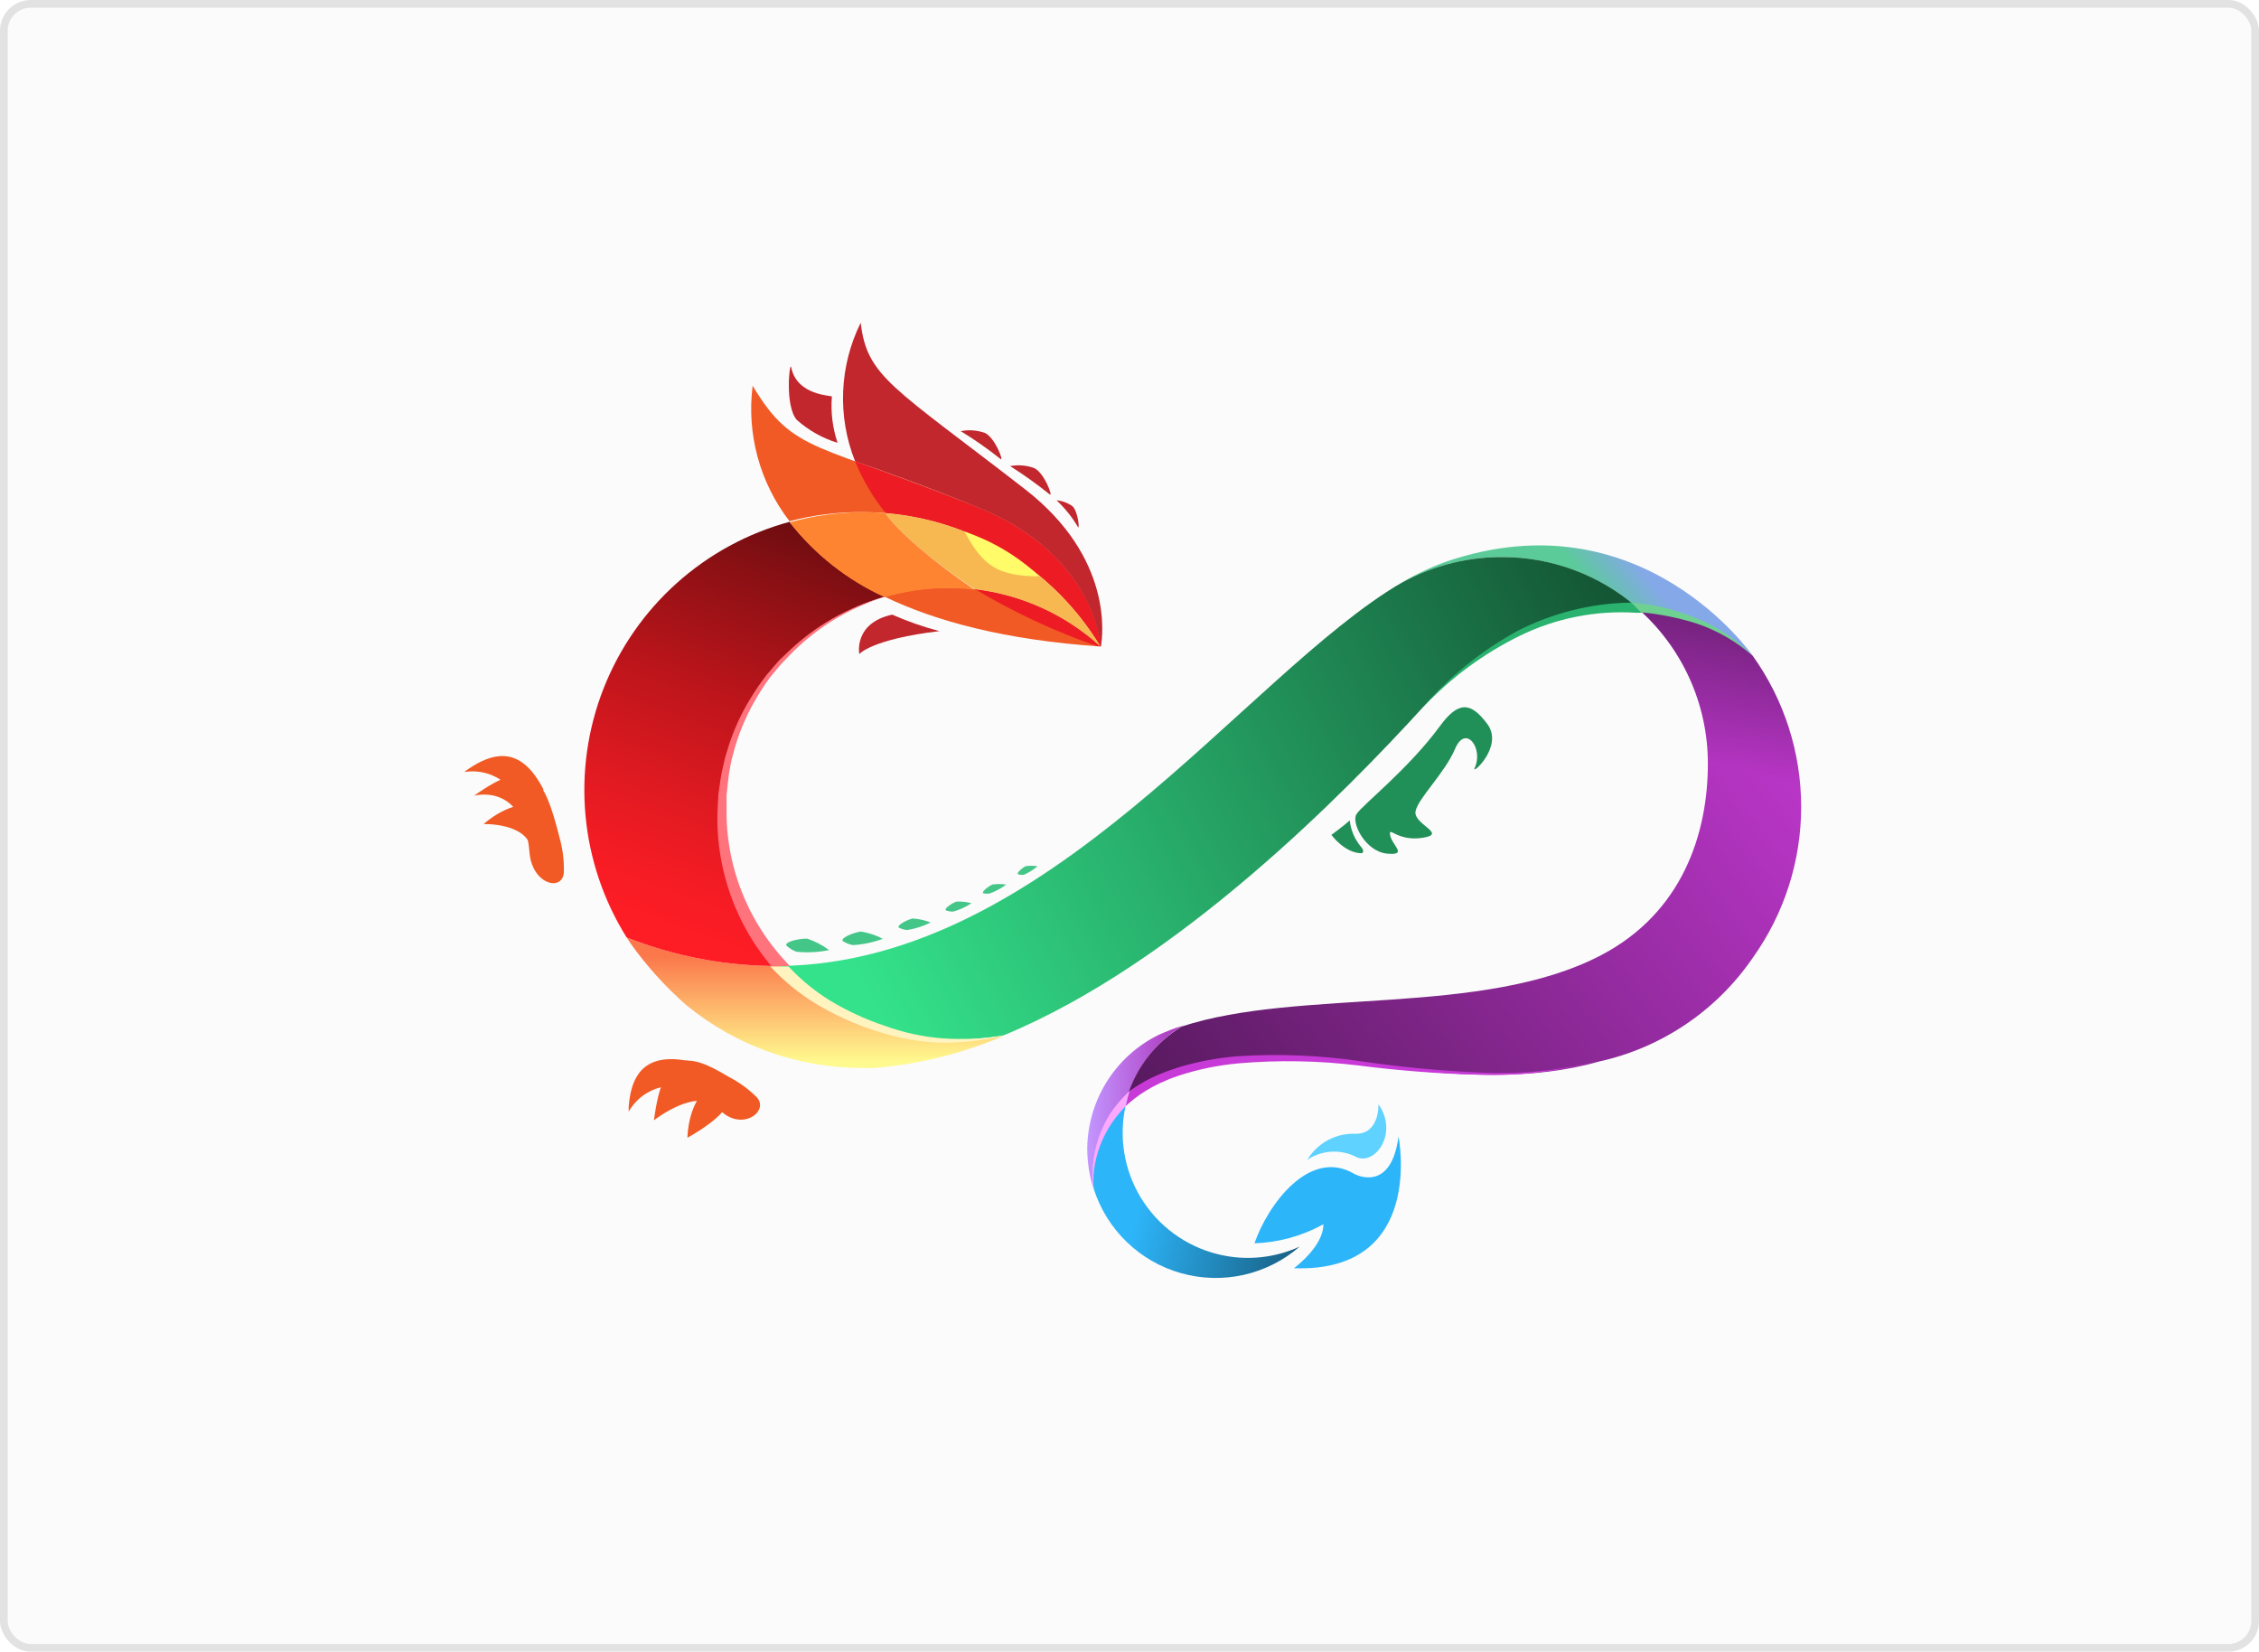 <svg width="294" height="215" viewBox="0 0 294 215" fill="none" xmlns="http://www.w3.org/2000/svg">
<path d="M0 0H294V215H0V0Z" fill="white"/>
<rect x="0.5" y="0.5" width="293" height="213.93" rx="3.5" fill="#FBFBFB" stroke="#E2E2E2"/>
<path d="M81.567 121.99L81.978 122.639C84.1 125.65 86.575 128.396 89.349 130.819C95.802 136.104 103.889 138.985 112.23 138.971H113.807C119.599 138.5 125.277 137.09 130.616 134.796C128.221 135.18 125.803 135.401 123.378 135.458C119.256 135.455 115.181 134.585 111.417 132.904C107.653 131.223 104.285 128.769 101.532 125.702C94.7 125.758 87.922 124.498 81.567 121.99Z" fill="url(#paint0_linear)"/>
<path d="M112.216 66.644C118.445 66.638 124.569 68.243 129.995 71.302C135.421 74.361 139.964 78.771 143.183 84.103C139.45 80.717 134.911 78.346 130 77.215C125.089 76.085 119.97 76.234 115.133 77.647C121.761 80.842 130.788 83.281 143.223 84.129C143.223 84.129 142.613 72.291 127.461 66.1C106.251 57.471 103.321 59.181 97.952 50.193C97.159 56.473 98.885 62.812 102.751 67.824C105.84 67.015 109.023 66.618 112.216 66.644Z" fill="#F15A24"/>
<path d="M127.461 66.1C120.21 63.211 115.106 61.408 111.288 60.029C112.275 62.457 113.615 64.727 115.265 66.763C120.967 67.234 126.476 69.051 131.338 72.066C136.201 75.08 140.279 79.205 143.237 84.103C138.699 79.977 132.983 77.376 126.891 76.666C131.929 79.672 137.259 82.159 142.799 84.09H143.263C143.263 84.09 142.627 72.291 127.461 66.1Z" fill="#ED1C24"/>
<path d="M143.197 84.129H143.276C143.515 82.804 144.933 72.609 133.4 63.661C116.193 50.312 112.839 49.066 112.017 42C110.637 44.785 109.858 47.831 109.733 50.937C109.607 54.043 110.137 57.141 111.288 60.029C115.093 61.355 120.21 63.144 127.448 66.1C142.627 72.291 143.223 84.129 143.223 84.129H143.197Z" fill="#C1272D"/>
<path d="M195.414 72.49C201.872 72.482 208.114 74.808 212.993 79.039C218.632 79.283 224 81.53 228.132 85.375C228.132 85.375 213.669 64.364 188.176 73.1C185.892 73.923 183.705 74.995 181.654 76.295C185.812 73.805 190.568 72.49 195.414 72.49Z" fill="url(#paint1_linear)"/>
<path d="M195.414 72.49C190.569 72.485 185.813 73.795 181.654 76.281L182.396 75.831C161.796 87.96 136.542 125.238 101.532 125.702C104.291 128.757 107.662 131.199 111.425 132.868C115.189 134.537 119.261 135.397 123.378 135.392C125.803 135.335 128.221 135.114 130.616 134.729C153.391 125.344 175.264 102.914 185.193 92.03C194.393 81.942 204.482 78.508 213.032 79.025C208.142 74.79 201.884 72.469 195.414 72.49Z" fill="url(#paint2_linear)"/>
<path d="M142.229 144.738C141.768 146.242 141.523 147.805 141.5 149.378C141.496 151.199 141.773 153.01 142.322 154.747C142.028 152.582 142.273 150.378 143.037 148.332C143.8 146.285 145.057 144.458 146.696 143.015L146.802 142.617C147.964 138.797 150.494 135.54 153.908 133.47C152.83 133.817 151.772 134.224 150.74 134.69C148.711 135.696 146.91 137.106 145.446 138.834C143.982 140.562 142.888 142.571 142.229 144.738Z" fill="url(#paint3_linear)"/>
<path d="M234.415 105.035C234.423 97.964 232.211 91.069 228.092 85.322C223.961 81.506 218.611 79.279 212.992 79.039C215.912 81.564 218.252 84.688 219.853 88.2C221.455 91.712 222.28 95.528 222.272 99.388C222.272 108.415 218.998 118.742 208.379 124.296C192.922 132.383 169.206 128.539 153.802 133.576C150.396 135.645 147.871 138.897 146.71 142.71L146.604 143.107C151.111 139.13 160.006 136.307 177.359 138.547C189.754 140.138 199.59 140.575 208.048 138.15C216.224 136.365 223.409 131.523 228.131 124.615C232.211 118.9 234.407 112.056 234.415 105.035Z" fill="url(#paint4_linear)"/>
<path opacity="0.49" d="M234.415 105.035C234.423 97.964 232.211 91.069 228.092 85.322C223.961 81.506 218.611 79.279 212.992 79.039C215.912 81.564 218.252 84.688 219.853 88.2C221.455 91.712 222.28 95.528 222.272 99.388C222.272 108.415 218.998 118.742 208.379 124.296C192.922 132.383 169.206 128.539 153.802 133.576C150.396 135.645 147.871 138.897 146.71 142.71L146.604 143.107C151.111 139.13 160.006 136.307 177.359 138.547C189.754 140.138 199.59 140.575 208.048 138.15C216.224 136.365 223.409 131.523 228.131 124.615C232.211 118.9 234.407 112.056 234.415 105.035Z" fill="url(#paint5_linear)"/>
<path d="M157.62 162.966C153.551 161.719 150.132 158.929 148.095 155.192C146.058 151.456 145.566 147.07 146.723 142.975C145.084 144.419 143.826 146.245 143.063 148.292C142.3 150.339 142.054 152.543 142.348 154.707C143.188 157.334 144.666 159.712 146.651 161.627C148.635 163.542 151.064 164.935 153.72 165.68C156.375 166.425 159.174 166.499 161.866 165.896C164.557 165.292 167.056 164.031 169.14 162.224C165.521 163.876 161.421 164.14 157.62 162.966Z" fill="url(#paint6_linear)"/>
<g style="mix-blend-mode:screen">
<path d="M163.267 161.786C164.951 156.868 170.412 149.285 176.259 152.758C176.259 152.758 181.018 155.41 182.012 147.893C182.012 147.893 185.578 165.63 168.397 165.034C168.397 165.034 172.268 162.21 172.229 159.307C169.482 160.837 166.409 161.687 163.267 161.786Z" fill="#2DB5F9"/>
</g>
<g style="mix-blend-mode:screen">
<path d="M170.134 150.929C171.074 150.294 172.168 149.927 173.301 149.866C174.433 149.805 175.561 150.053 176.563 150.584C178.989 151.658 182.038 147.456 179.4 143.691C179.4 143.691 179.573 147.575 176.444 147.535C175.184 147.481 173.933 147.768 172.823 148.365C171.712 148.962 170.783 149.848 170.134 150.929Z" fill="#5FD2FF"/>
</g>
<path d="M187.394 94.496C183.284 100.103 177.239 104.796 176.537 105.949C175.834 107.103 177.73 110.815 180.514 111.08C183.298 111.345 181.163 110.006 180.925 108.694C180.686 107.381 181.76 109.529 185.127 109.025C188.494 108.521 183.907 107.275 184.226 105.578C184.544 103.881 188.004 100.66 189.382 97.425C190.761 94.191 193.121 97.425 191.914 99.957C191.437 100.965 195.746 97.134 193.572 94.217C191.397 91.301 189.793 91.221 187.394 94.496Z" fill="#219058"/>
<path d="M175.662 106.758C175.052 107.341 173.276 108.641 173.276 108.641C173.276 108.641 175.026 111.067 177.253 111.027C177.253 111.027 177.73 110.801 177.041 110.086C176.273 109.131 175.794 107.976 175.662 106.758Z" fill="#219058"/>
<path d="M115.133 77.647C110.287 75.44 106.045 72.098 102.764 67.903C97.313 69.379 92.283 72.111 88.078 75.88C83.872 79.649 80.607 84.35 78.546 89.608C76.484 94.866 75.682 100.533 76.204 106.156C76.727 111.779 78.559 117.202 81.554 121.99C87.913 124.499 94.696 125.76 101.531 125.702C98.183 121.999 95.83 117.506 94.694 112.645C93.557 107.784 93.674 102.714 95.034 97.91C96.393 93.107 98.951 88.727 102.466 85.183C105.982 81.639 110.34 79.046 115.133 77.647Z" fill="url(#paint7_linear)"/>
<path d="M115.199 66.763C116.803 69.083 121.416 73.087 126.851 76.666C132.938 77.379 138.649 79.979 143.183 84.103C140.224 79.204 136.144 75.077 131.279 72.063C126.414 69.048 120.903 67.232 115.199 66.763Z" fill="#F7B852"/>
<path d="M115.199 66.763C114.218 66.684 113.224 66.644 112.229 66.644C109.03 66.665 105.847 67.111 102.764 67.969C106.044 72.164 110.287 75.506 115.133 77.713C118.933 76.6 122.92 76.271 126.851 76.745C121.416 73.087 116.803 69.083 115.199 66.763Z" fill="#FF8431"/>
<path d="M135.269 74.996C132.486 72.383 129.172 70.403 125.552 69.189C127.886 73.63 129.901 74.996 135.269 74.996Z" fill="#FFFB69"/>
<path d="M125.035 56.105C126.847 57.209 128.587 58.426 130.245 59.75C130.656 60.069 129.503 56.927 128.164 56.33C127.16 55.977 126.08 55.9 125.035 56.105Z" fill="#C1272D"/>
<path d="M131.465 60.652C133.257 61.786 134.983 63.021 136.635 64.35C137.059 64.655 135.919 61.514 134.58 60.904C133.583 60.544 132.507 60.458 131.465 60.652Z" fill="#C1272D"/>
<path d="M137.51 65.106C138.606 66.132 139.548 67.311 140.307 68.606C140.519 68.911 140.307 66.551 139.578 65.875C138.969 65.439 138.255 65.174 137.51 65.106Z" fill="#C1272D"/>
<path d="M109.645 122.427C109.486 121.91 111.514 121.247 112.057 121.221C113.047 121.383 114.004 121.7 114.894 122.162C113.645 122.634 112.33 122.912 110.997 122.984C110.512 122.894 110.052 122.705 109.645 122.427Z" fill="#44C688"/>
<path d="M116.949 120.691C116.777 120.293 118.341 119.59 118.778 119.524C119.583 119.571 120.375 119.746 121.125 120.041C120.165 120.522 119.136 120.853 118.076 121.022C117.681 120.991 117.297 120.878 116.949 120.691Z" fill="#44C688"/>
<path d="M123.073 118.45C122.901 118.132 124.12 117.43 124.465 117.324C125.131 117.29 125.797 117.361 126.44 117.536C125.709 118.016 124.909 118.382 124.067 118.623C123.727 118.638 123.388 118.579 123.073 118.45Z" fill="#44C688"/>
<path d="M127.939 116.236C127.753 115.958 128.827 115.229 129.132 115.11C129.733 115.014 130.346 115.014 130.948 115.11C130.3 115.601 129.58 115.99 128.814 116.263C128.523 116.314 128.225 116.305 127.939 116.236Z" fill="#44C688"/>
<path d="M132.472 113.758C132.3 113.532 133.188 112.843 133.453 112.724C133.976 112.64 134.508 112.64 135.031 112.724C134.495 113.184 133.891 113.56 133.241 113.837C132.982 113.864 132.72 113.837 132.472 113.758Z" fill="#44C688"/>
<path d="M102.313 123.011C102.234 122.427 104.488 122.083 105.071 122.149C106.089 122.491 107.046 122.992 107.908 123.634C106.508 123.922 105.073 123.993 103.652 123.846C103.153 123.664 102.696 123.38 102.313 123.011Z" fill="#44C688"/>
<path d="M103.706 54.647C105.241 56.007 107.048 57.024 109.008 57.63C108.356 55.69 108.103 53.638 108.266 51.598C108.266 51.452 103.692 51.518 102.963 47.767C102.764 47.011 102.115 52.844 103.706 54.647Z" fill="#C1272D"/>
<path d="M88.142 141.318C88.207 140.706 88.4 140.115 88.708 139.583C89.016 139.051 89.433 138.589 89.932 138.229L90.078 138.15C89.702 138.064 89.321 137.997 88.938 137.951C83.489 137.142 82.097 140.39 81.819 144.036C81.819 144.248 81.819 144.46 81.819 144.659C82.44 143.562 83.362 142.665 84.475 142.074C85.588 141.482 86.846 141.22 88.103 141.318H88.142Z" fill="#F15A24"/>
<path d="M94.784 140.098C89.362 136.81 86.313 136.572 85.107 145.785C85.107 145.785 90.807 141.278 93.511 144.261C96.441 147.508 100.418 144.512 98.337 142.63C97.283 141.617 96.086 140.764 94.784 140.098Z" fill="#F15A24"/>
<path d="M92.544 141.198C89.468 143.24 89.468 148.052 89.468 148.052C89.468 148.052 95.076 145.016 94.638 143.121C94.55 142.614 94.296 142.151 93.918 141.804C93.539 141.456 93.056 141.243 92.544 141.198Z" fill="#F15A24"/>
<path d="M67.064 103.325C67.581 102.992 68.162 102.771 68.77 102.677C69.377 102.584 69.998 102.619 70.591 102.781H70.75C70.582 102.436 70.396 102.1 70.193 101.774C67.356 97.068 63.962 98.022 60.94 100.077C60.754 100.196 60.595 100.329 60.436 100.461C61.68 100.26 62.956 100.418 64.113 100.915C65.27 101.413 66.262 102.231 66.972 103.272L67.064 103.325Z" fill="#F15A24"/>
<path d="M72.818 108.985C70.843 101.164 69.252 98.141 61.696 103.55C61.696 103.55 68.165 101.694 68.907 110.894C69.252 115.242 73.441 116.117 73.388 113.307C73.41 111.846 73.218 110.39 72.818 108.985Z" fill="#F15A24"/>
<path d="M70.06 104.796C66.468 103.948 62.942 107.235 62.942 107.235C62.942 107.235 68.47 107.05 69.132 110.39C69.517 112.26 70.06 104.796 70.06 104.796Z" fill="#F15A24"/>
<path d="M185.193 92.043C188.668 88.007 192.845 84.635 197.522 82.088C202.084 79.749 207.124 78.493 212.25 78.416L213.721 79.741H212.953C207.723 79.4 202.494 80.433 197.787 82.737C193.064 85.057 188.797 88.209 185.193 92.043Z" fill="#29B36E"/>
<path d="M212.807 78.469C215.677 78.739 218.486 79.459 221.132 80.603C223.759 81.72 226.141 83.341 228.145 85.375C226.012 83.498 223.53 82.061 220.84 81.147C218.508 80.409 216.104 79.921 213.668 79.688L212.197 78.363L212.807 78.469Z" fill="#6FD191"/>
<path d="M147.041 141.941C147.833 141.383 148.661 140.878 149.52 140.43C150.12 140.125 150.735 139.851 151.363 139.608C151.986 139.343 152.688 139.144 153.258 138.932C155.807 138.151 158.435 137.653 161.093 137.447C166.368 137.106 171.663 137.315 176.895 138.07C182.085 138.834 187.31 139.334 192.551 139.568C197.799 139.835 203.058 139.317 208.154 138.03C203.073 139.413 197.814 140.03 192.551 139.86C187.293 139.724 182.045 139.322 176.828 138.653C171.638 138.019 166.396 137.925 161.186 138.375C158.605 138.608 156.058 139.123 153.59 139.913C152.98 140.125 152.37 140.324 151.787 140.589C151.195 140.833 150.615 141.108 150.05 141.411C148.931 142.008 147.881 142.728 146.922 143.558L146.497 143.929C146.632 143.255 146.813 142.59 147.041 141.941Z" fill="#C83AD7"/>
<path d="M116.114 79.98C111.05 81.094 111.832 85.11 111.832 85.11C111.832 85.11 113.436 83.175 122.251 82.127C120.153 81.573 118.101 80.855 116.114 79.98Z" fill="#C1272D"/>
<path d="M142.322 154.773C142.154 153.658 142.132 152.527 142.255 151.406C142.368 150.264 142.613 149.138 142.985 148.052C143.358 146.96 143.856 145.915 144.469 144.937C145.108 143.975 145.85 143.086 146.683 142.286L147.041 141.954C147.041 141.954 146.537 143.558 146.484 143.956C146.009 144.439 145.566 144.952 145.159 145.494C143.824 147.249 142.916 149.292 142.507 151.459C142.303 152.551 142.241 153.665 142.322 154.773Z" fill="#FBA9FF"/>
<path d="M100.365 125.702C97.237 121.982 95.066 117.554 94.042 112.803C93.499 110.323 93.28 107.783 93.392 105.247L93.498 103.351L93.763 101.469C93.855 100.844 93.979 100.225 94.135 99.613C94.257 98.994 94.416 98.383 94.612 97.783C95.318 95.365 96.343 93.051 97.661 90.903C98.309 89.828 99.022 88.792 99.795 87.801L101.015 86.37C101.412 85.892 101.89 85.468 102.34 85.044C104.125 83.292 106.125 81.773 108.292 80.523C110.46 79.298 112.765 78.332 115.159 77.647C112.797 78.403 110.532 79.436 108.412 80.722C106.31 82.021 104.382 83.579 102.672 85.362C102.261 85.813 101.81 86.237 101.426 86.688L100.206 88.159C99.477 89.152 98.809 90.188 98.204 91.261C96.983 93.39 96.051 95.673 95.434 98.049C95.26 98.636 95.123 99.234 95.023 99.838C94.903 100.438 94.814 101.045 94.757 101.654L94.559 103.47V105.3C94.527 107.735 94.812 110.163 95.407 112.525C96.591 117.238 98.949 121.575 102.261 125.132L102.791 125.702C102.791 125.702 100.803 125.741 100.365 125.702Z" fill="#FF737D"/>
<path d="M130.616 134.796C128.005 135.379 125.338 135.681 122.662 135.697C119.963 135.621 117.286 135.175 114.708 134.372C112.128 133.605 109.639 132.561 107.285 131.256C104.898 129.95 102.717 128.297 100.815 126.351L100.259 125.768H102.618C104.19 127.448 105.972 128.919 107.921 130.143C110.182 131.512 112.587 132.627 115.093 133.47C117.555 134.368 120.129 134.925 122.742 135.127C125.371 135.29 128.01 135.179 130.616 134.796Z" fill="#FFF4C0"/>
<defs>
<linearGradient id="paint0_linear" x1="106.092" y1="138.176" x2="106.092" y2="124.456" gradientUnits="userSpaceOnUse">
<stop stop-color="#FFFA8F"/>
<stop offset="1" stop-color="#FB784B"/>
</linearGradient>
<linearGradient id="paint1_linear" x1="208.34" y1="77.978" x2="213.404" y2="73.816" gradientUnits="userSpaceOnUse">
<stop stop-color="#5BCB99"/>
<stop offset="1" stop-color="#85A8E8"/>
</linearGradient>
<linearGradient id="paint2_linear" x1="112.521" y1="128.273" x2="270.287" y2="46.414" gradientUnits="userSpaceOnUse">
<stop stop-color="#34E28B"/>
<stop offset="1"/>
</linearGradient>
<linearGradient id="paint3_linear" x1="141.5" y1="144.128" x2="153.908" y2="144.128" gradientUnits="userSpaceOnUse">
<stop stop-color="#C297FF"/>
<stop offset="1" stop-color="#AE31BB"/>
</linearGradient>
<linearGradient id="paint4_linear" x1="90.94" y1="203.902" x2="247.804" y2="81.557" gradientUnits="userSpaceOnUse">
<stop/>
<stop offset="1" stop-color="#D23DE2"/>
</linearGradient>
<linearGradient id="paint5_linear" x1="206.974" y1="71.072" x2="200.624" y2="92.507" gradientUnits="userSpaceOnUse">
<stop/>
<stop offset="1" stop-opacity="0"/>
</linearGradient>
<linearGradient id="paint6_linear" x1="148.91" y1="154.018" x2="193.518" y2="164.822" gradientUnits="userSpaceOnUse">
<stop stop-color="#2DB5F9"/>
<stop offset="1"/>
</linearGradient>
<linearGradient id="paint7_linear" x1="114.046" y1="41.695" x2="84.576" y2="122.653" gradientUnits="userSpaceOnUse">
<stop/>
<stop offset="0.21" stop-color="#48080A"/>
<stop offset="0.42" stop-color="#891014"/>
<stop offset="0.61" stop-color="#BC151B"/>
<stop offset="0.78" stop-color="#E01A21"/>
<stop offset="0.91" stop-color="#F71C24"/>
<stop offset="1" stop-color="#FF1D25"/>
</linearGradient>
</defs>
</svg>
